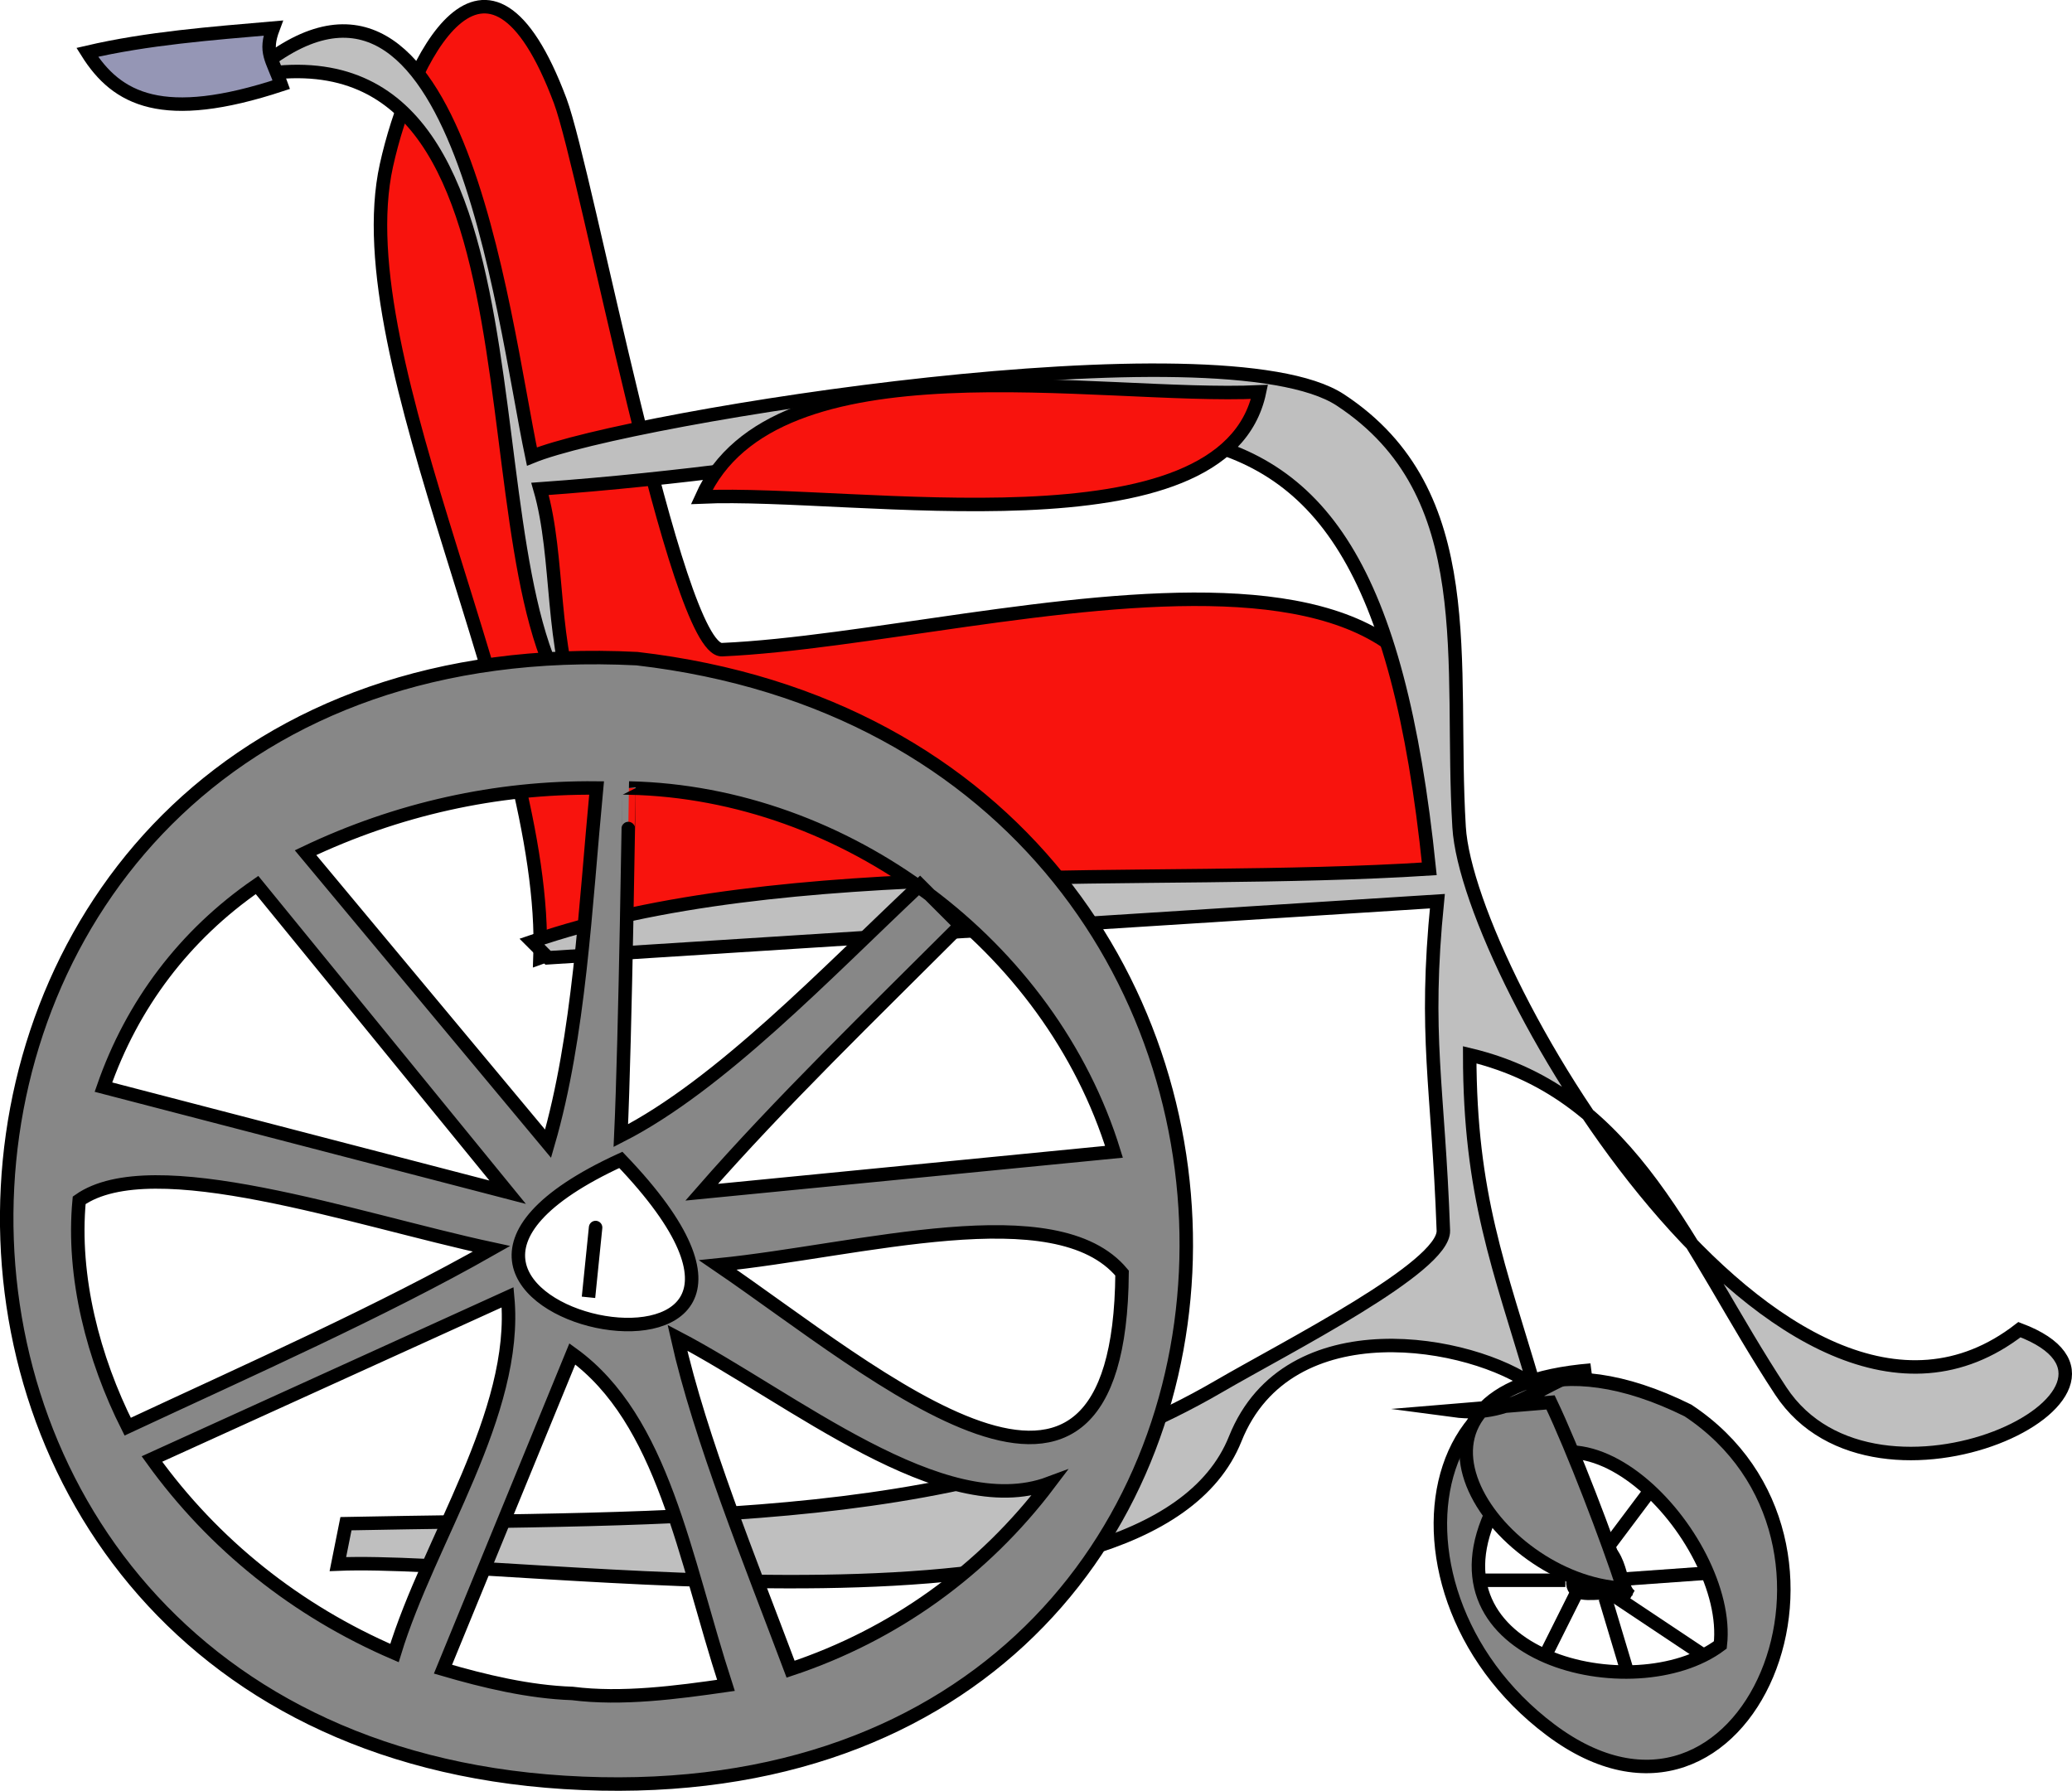 <svg xmlns="http://www.w3.org/2000/svg" xmlns:xlink="http://www.w3.org/1999/xlink" version="1.1" id="Layer_1" x="0px" y="0px" enable-background="new 0 0 822.05 841.89" xml:space="preserve" viewBox="314.28 338.16 192.22 166.14">
<path fill-rule="evenodd" clip-rule="evenodd" fill="#F8130D" stroke="#000000" stroke-width="1.25" stroke-linecap="square" stroke-miterlimit="10" d="  M448.375,420.265c8.874-40.312-41.424-22.976-67.11-21.834c-4.318,0.192-12.565-44.384-15.015-50.916  c-6.82-18.187-13.951-3.868-16.125,6c-3.986,18.095,15.075,52.095,14.25,73.5C386.11,419.051,422.771,421.91,448.375,420.265z"/>
<line fill="none" stroke="#000000" stroke-width="1.25" stroke-linecap="square" stroke-miterlimit="10" x1="456.625" y1="351.265" x2="456.625" y2="351.265"/>
<path fill-rule="evenodd" clip-rule="evenodd" fill="#878787" d="M467.875,475.765l-4.5,6L467.875,475.765z"/>
<line fill="none" stroke="#000000" stroke-width="1.25" stroke-linecap="square" stroke-miterlimit="10" x1="467.875" y1="475.765" x2="463.375" y2="481.765"/>
<path fill-rule="evenodd" clip-rule="evenodd" fill="#878787" d="M473.875,484.015l-10.5,0.75L473.875,484.015z"/>
<line fill="none" stroke="#000000" stroke-width="1.25" stroke-linecap="square" stroke-miterlimit="10" x1="473.875" y1="484.015" x2="463.375" y2="484.765"/>
<path fill-rule="evenodd" clip-rule="evenodd" fill="#878787" d="M473.125,492.265l-9-6L473.125,492.265z"/>
<line fill="none" stroke="#000000" stroke-width="1.25" stroke-linecap="square" stroke-miterlimit="10" x1="473.125" y1="492.265" x2="464.125" y2="486.265"/>
<path fill-rule="evenodd" clip-rule="evenodd" fill="#878787" d="M465.625,494.515l-2.25-7.5L465.625,494.515z"/>
<line fill="none" stroke="#000000" stroke-width="1.25" stroke-linecap="square" stroke-miterlimit="10" x1="465.625" y1="494.515" x2="463.375" y2="487.015"/>
<path fill-rule="evenodd" clip-rule="evenodd" fill="#878787" d="M457.375,492.265l3-6L457.375,492.265z"/>
<line fill="none" stroke="#000000" stroke-width="1.25" stroke-linecap="square" stroke-miterlimit="10" x1="457.375" y1="492.265" x2="460.375" y2="486.265"/>
<path fill-rule="evenodd" clip-rule="evenodd" fill="#878787" d="M452.125,484.765h6.75H452.125z"/>
<line fill="none" stroke="#000000" stroke-width="1.25" stroke-linecap="square" stroke-miterlimit="10" x1="452.125" y1="484.765" x2="458.875" y2="484.765"/>
<path fill-rule="evenodd" clip-rule="evenodd" fill="#878787" d="M460.375,473.515l1.5,9.75L460.375,473.515z"/>
<line fill="none" stroke="#000000" stroke-width="1.25" stroke-linecap="square" stroke-miterlimit="10" x1="460.375" y1="473.515" x2="461.875" y2="483.265"/>
<path fill-rule="evenodd" clip-rule="evenodd" fill="#878787" d="M452.875,478.015l6,4.5L452.875,478.015z"/>
<line fill="none" stroke="#000000" stroke-width="1.25" stroke-linecap="square" stroke-miterlimit="10" x1="452.875" y1="478.015" x2="458.875" y2="482.515"/>
<path fill-rule="evenodd" clip-rule="evenodd" fill="#878787" stroke="#000000" stroke-width="1.25" stroke-linecap="square" stroke-miterlimit="10" d="  M470.875,469.015c-24.199-11.985-30.645,16.204-12.75,29.625C476.356,512.314,489.191,481.128,470.875,469.015z M473.875,490.765  c-7.957,5.96-27.949,1.17-21-12.75C459.65,464.444,475.012,480.835,473.875,490.765z"/>
<path fill-rule="evenodd" clip-rule="evenodd" fill="#878787" stroke="#000000" stroke-width="1.25" stroke-linecap="square" stroke-miterlimit="10" d="  M465.625,486.265c-2.533-1.4-8.268,2.265-3.75-5.25C465.101,481.858,464.245,485.502,465.625,486.265z"/>
<path fill-rule="evenodd" clip-rule="evenodd" fill="#878787" stroke="#000000" stroke-width="1.25" stroke-linecap="square" stroke-miterlimit="10" d="  M461.875,465.265c-4.369,0.782-6.883,4.535-12.75,3.75c3-0.25,6-0.5,9-0.75c2.061,4.315,5.293,12.758,6.75,17.25  C452.818,484.915,440.674,466.997,461.875,465.265z"/>
<path fill-rule="evenodd" clip-rule="evenodd" fill="#BFBFBF" stroke="#000000" stroke-width="1.25" stroke-linecap="square" stroke-miterlimit="10" d="  M501.625,461.515c-21.793,16.872-51.141-32.689-51.984-46.617c-0.927-15.287,2.163-30.976-11.016-39.633  c-10.953-7.195-65.846,1.521-75,5.25c-2.786-13.235-6.982-52.279-26.25-35.25c29.956-5.986,18.952,46.555,30.75,59.25  c-2.848-6.116-1.883-14.562-3.75-21c53.313-3.808,76.748-20.832,82.5,35.25c-25.833,1.659-59.909-1.297-83.25,6.75  c0.5,0.5,1,1,1.5,1.5c27.5-1.75,55-3.5,82.5-5.25c-1.256,12.629,0.07,16.966,0.556,30.556c0.121,3.398-14.523,10.787-20.806,14.444  c-22.769,13.257-50.064,12.119-81,12.75c-0.25,1.25-0.5,2.5-0.75,3.75c17.179-0.708,75.052,8.87,83.25-11.625  c4.918-12.294,22.021-9.114,27.75-4.875c-3.268-11.076-5.988-17.701-6-30.75c15.326,3.662,20.196,18.048,28.861,31.194  C488.4,480.735,516.46,467.1,501.625,461.515z"/>
<path fill-rule="evenodd" clip-rule="evenodd" fill="#878787" stroke="#000000" stroke-width="1.25" stroke-linecap="square" stroke-miterlimit="10" d="  M373.375,399.265c-74.661-3.788-78.818,99.733-6.75,104.25C440.84,508.167,443.881,407.429,373.375,399.265z M372.625,411.265  c20.068,0.418,39.079,14.546,45,33.75c-12.75,1.25-25.5,2.5-38.25,3.75c7.256-8.312,15.941-16.691,24-24.75  c-1.25-1.25-2.5-2.5-3.75-3.75c-8.718,8.205-18.55,18.556-27.75,23.25C372.296,434.452,372.624,411.252,372.625,411.265z   M371.875,445.765C396.627,471.6,341.244,459.837,371.875,445.765L371.875,445.765z M369.625,411.265  c-1.049,11.013-1.588,22.969-4.5,33c-7.5-9-15-18-22.5-27C351.111,413.222,360.307,411.166,369.625,411.265z M338.125,420.265  c7.75,9.5,15.5,19,23.25,28.5c-12.5-3.25-25-6.5-37.5-9.75C326.543,431.329,331.411,424.899,338.125,420.265z M321.625,449.515  c6.792-4.788,25.554,1.762,38.25,4.5c-10.077,5.734-22.581,11.288-33.75,16.5C322.947,464.204,320.957,456.624,321.625,449.515z   M328.375,473.515c11-5,22-10,33-15c0.999,10.773-7.292,22.459-10.5,33C341.801,487.607,334.088,481.46,328.375,473.515z   M367.375,495.265c-4.014-0.135-8.163-1.128-12-2.25c4-9.75,8-19.5,12-29.25c8.462,6.124,10.377,18.834,14.25,30.75  C377.082,495.171,371.954,495.85,367.375,495.265z M387.625,493.015c-3.718-9.914-8.4-21.395-10.5-30.75  c10.649,5.578,24.609,17.191,34.502,13.5C405.509,483.872,397.245,489.816,387.625,493.015z M418.375,456.265  c-0.233,29.19-22.767,9.29-37.5-0.75C394.027,454.2,412.253,448.914,418.375,456.265z M368.875,458.515  C369.729,450.125,369.779,449.64,368.875,458.515L368.875,458.515z"/>
<path fill-rule="evenodd" clip-rule="evenodd" fill="#F8130D" stroke="#000000" stroke-width="1.25" stroke-linecap="square" stroke-miterlimit="10" d="  M379.375,384.265c6.729-15,36.754-9.047,51.75-9.75C427.923,389.769,393.604,383.628,379.375,384.265z"/>
<path fill-rule="evenodd" clip-rule="evenodd" fill="#9596B5" stroke="#000000" stroke-width="1.25" stroke-linecap="square" stroke-miterlimit="10" d="  M322.375,343.015c5.582-1.302,11.544-1.754,17.25-2.25c-0.857,2.275-0.112,2.807,0.75,5.25  C329.376,349.644,325.113,347.376,322.375,343.015z"/>
</svg>